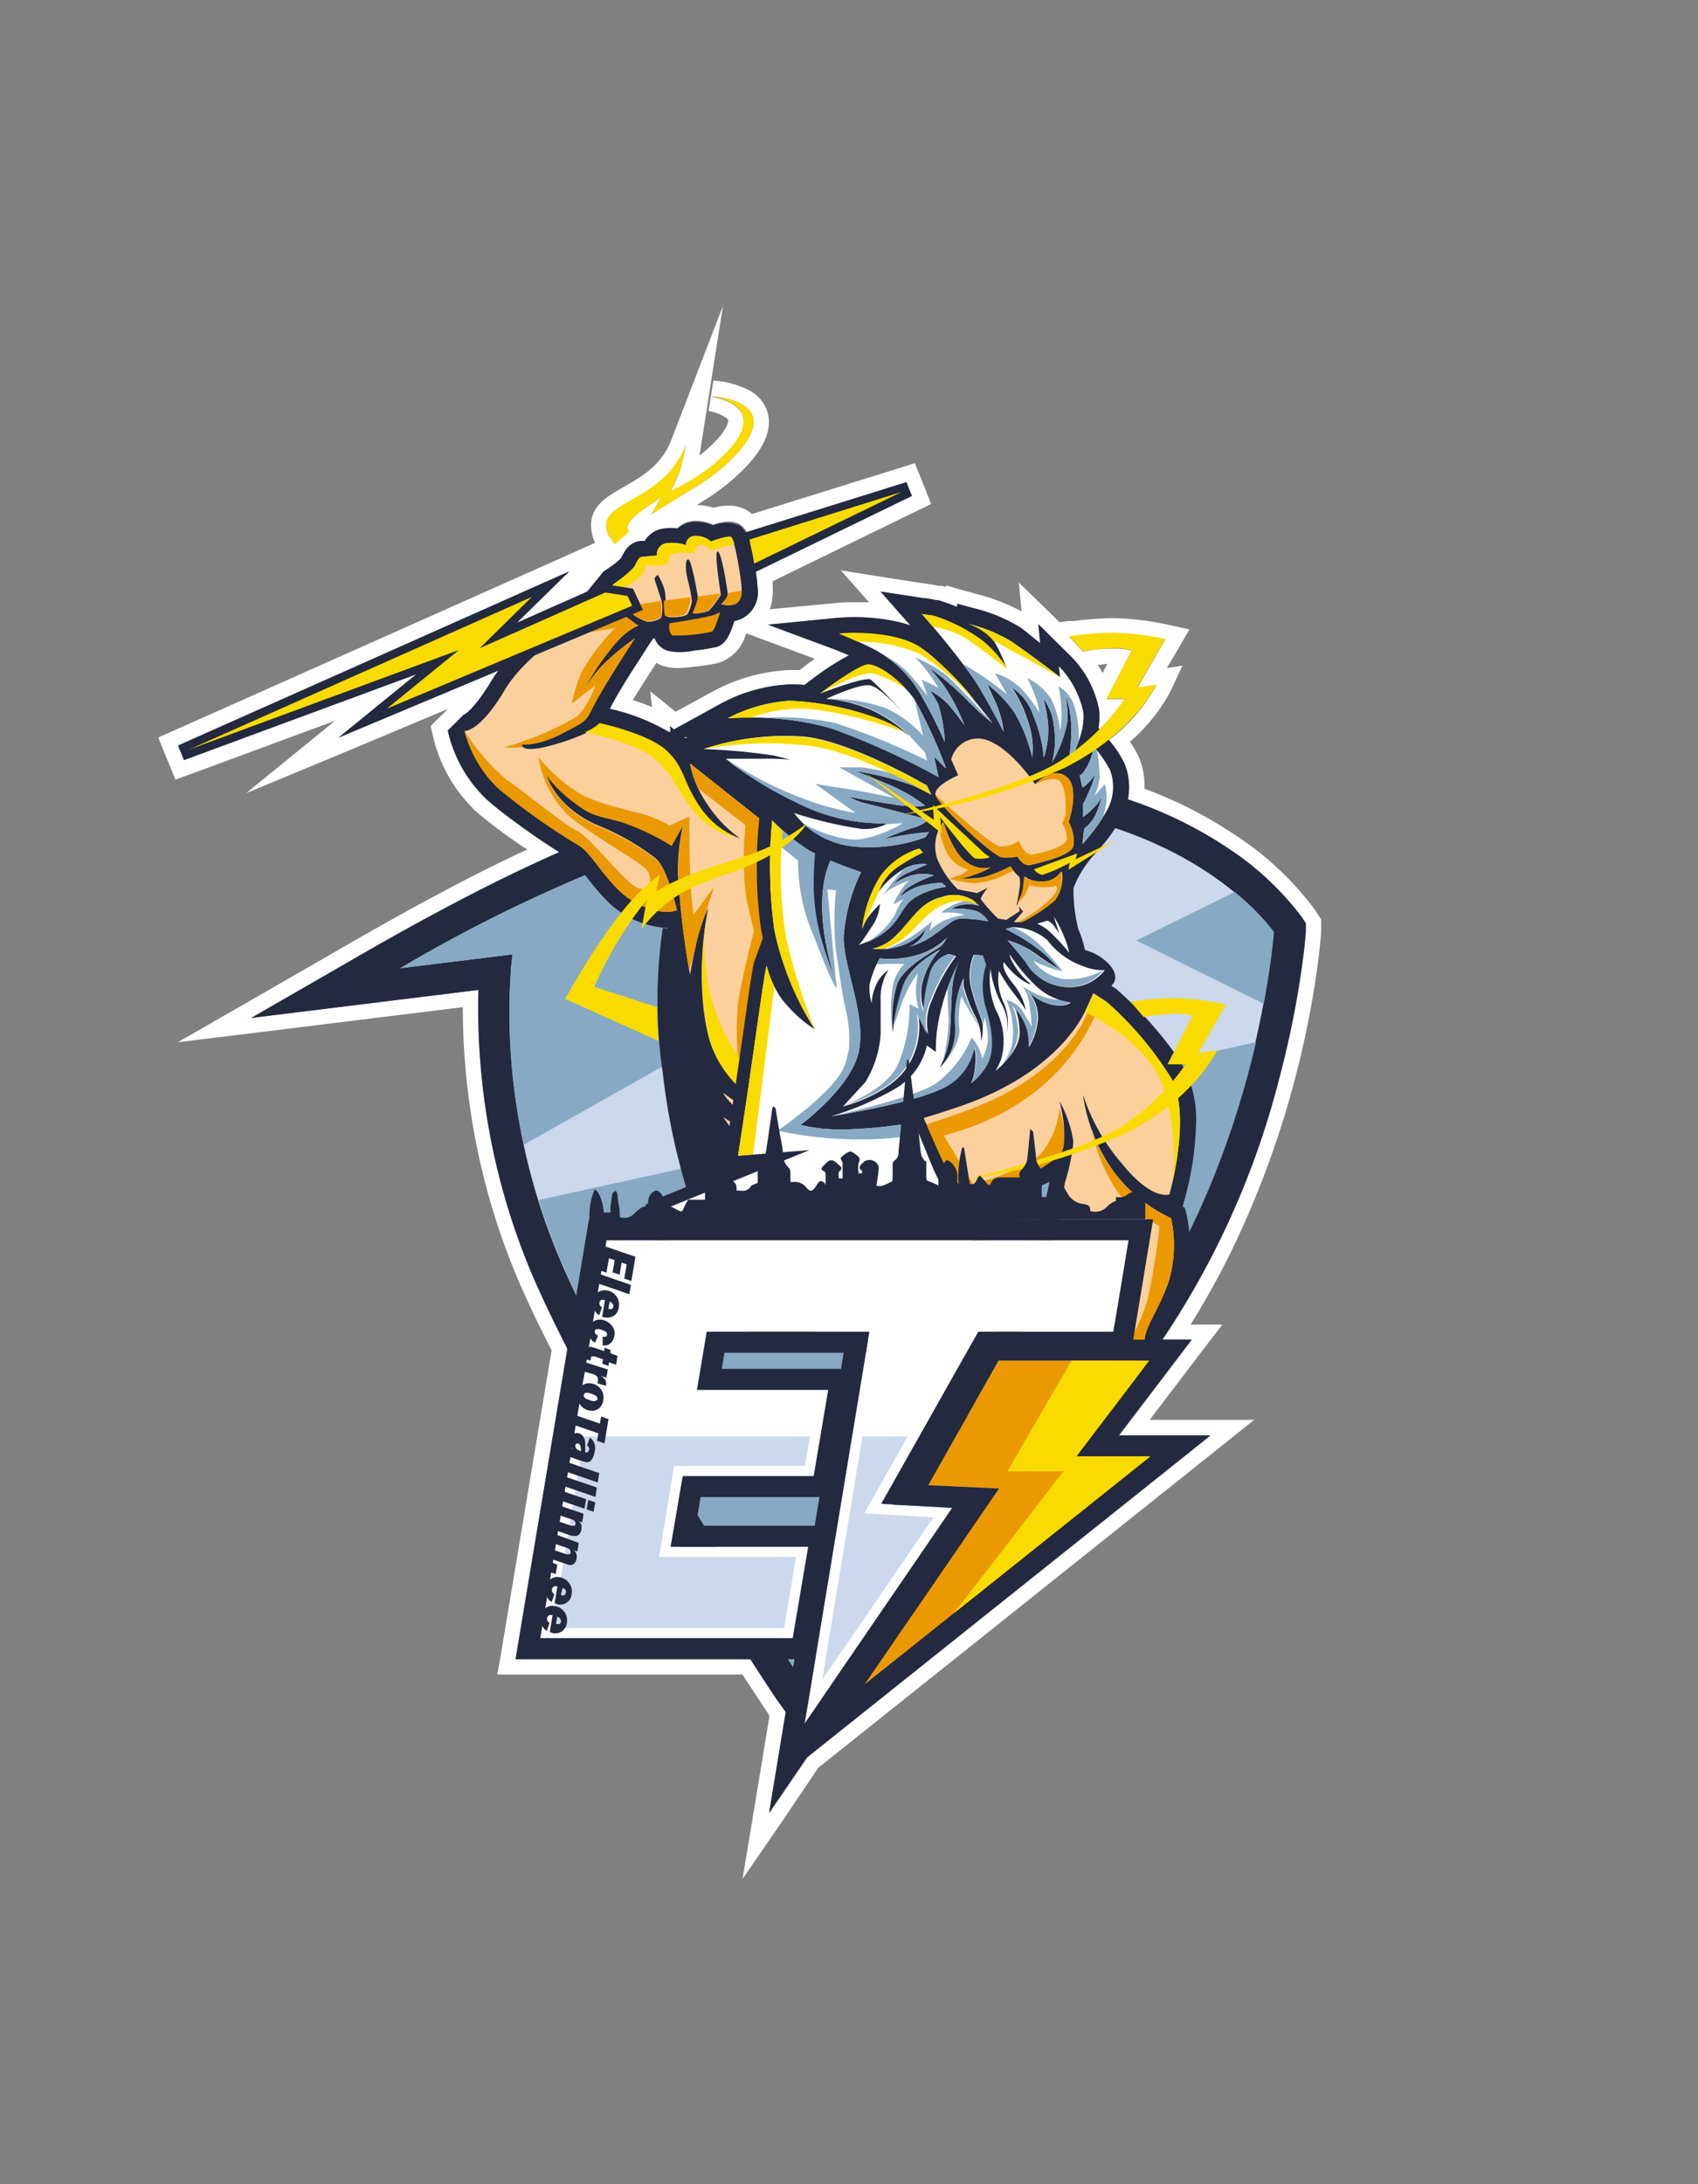 <svg id="Layer_1" data-name="Layer 1" xmlns="http://www.w3.org/2000/svg" viewBox="0 0 140 180"><rect x="0" y="0" width="140" height="180" fill="#808080" stroke="none"/><defs><style>.cls-1{fill:#fff;}.cls-2{fill:#23293f;}.cls-3{fill:#ccd8eb;}.cls-4{fill:#87a9c3;}.cls-5{fill:#f9db00;}.cls-6{fill:#fbd09d;}.cls-7{fill:#eb9900;}</style></defs><path class="cls-1" d="M74.73,39.72l.46,1.15L62.32,47.12a10.83,10.83,0,0,1,.15,1.33A2.41,2.41,0,0,1,61.12,51a2.79,2.79,0,0,1-.58.18c-.26.87-.66,2-1.57,2.16a16.81,16.81,0,0,1-1.73.27,10.42,10.42,0,0,1-1.35.12,2.29,2.29,0,0,1-.91-.14,1.68,1.68,0,0,1-1-1l-.12,0-.46.68c-1,1.59-2.13,3.24-3,4.89,0,.08-.09.16-.13.24a17,17,0,0,1,4.9,1.92l.12-.07-.05-.42.33.27L59.41,58a13.25,13.25,0,0,1,5.68-1.6h.11c.35,0,.73,0,1.13.05l.5-.38A23,23,0,0,1,70,54l-1.29-.52-5.39-2L69,50.92c.45,0,.93-.06,1.42-.06a16.38,16.38,0,0,1,3.64.39c.33.08.66.18,1,.29L75,51.47,72.6,48.75l3.6.55c.31,0,.63.1,1,.16h.07l.08,0a15.09,15.09,0,0,1,1.53.55l.07-.25,1.25.34a13.52,13.52,0,0,1,4,1.65L85.76,53l-.15-1.57L88.2,54a8.47,8.47,0,0,1,2.42,4.51A5.78,5.78,0,0,1,90.57,60l.1.11a17.83,17.83,0,0,0,2.06-2.49l-1.5,0,2.08-4a5.05,5.05,0,0,0-1.5-.17h-.43c-.61,0-1.42.14-2.11.25l-1.09-1.22a31.79,31.79,0,0,1,3.24-.29h.4a23.2,23.2,0,0,1,4.24.53l-2.29,4,1.57-.24A14.18,14.18,0,0,1,91.42,61a8.65,8.65,0,0,1,1.32,2A5,5,0,0,1,93,65.87a34.22,34.22,0,0,1,8.14,3.95,24.26,24.26,0,0,1,6.22,5.78l.32.49,0,.59c-.07,1.15-.23,2.34-.4,3.49a78,78,0,0,1-1.76,8.57,69.82,69.82,0,0,1-9.65,21.66h2.42l-2.1,2.77-3.9,5.12h7.55l-3.85,3.08-16.2,12.92-7.38,5.89-5.83,4.65-3.15,4.6,1.26-7.66.12-.7L64,140c-.72-1.08-1.43-2.16-2.13-3.25H42.51l.33-2,3.95-23.64q-1.4-2.72-2.63-5.48A55.91,55.91,0,0,1,39.6,87.46a53.24,53.24,0,0,1-.15-5.79v-.09L20.71,83.89l7.49-4.31a185.46,185.46,0,0,1,17.9-9.35c-1.15-.72-2.3-1.51-3.38-2.29-.89-.65-1.79-1.32-2.62-2.06A11.18,11.18,0,0,1,37,60.55l-.08-.35,1.3-1.29c.73-.32,1.93-2.17,2.26-2.74a8.06,8.06,0,0,1,.62-.9L27.91,60.79l6.41-5.22L15.17,62.64l-.49-1.2L46.93,47.09l-4.31,4.23,5.78-2.56,1.33-1.63.15-.11a8.9,8.9,0,0,0,1.29-1c.32-.56.47-1,1.13-1.31a1.48,1.48,0,0,1,.51-.13l.34,0a2.16,2.16,0,0,1,1.42-1,4.17,4.17,0,0,1,.8-.08l.49,0a2.13,2.13,0,0,1,1.5-.58,3.45,3.45,0,0,1,1.43.31,4.28,4.28,0,0,1,1.31-.25,1.7,1.7,0,0,1,.87.21,1.6,1.6,0,0,1,.6.69l13.16-4.12M56.47,60.86l.29-.11-.38,0,.09.07M88.75,120h0M78.66,132.94l-7.39,5.89h0l7.39-5.89m-10.11,5.88h0l-2.21,3.23h0l2.21-3.23h0M75.47,38.16l-1.12.35L62,42.36a3,3,0,0,0-.4-.3,3,3,0,0,0-1.53-.39,5,5,0,0,0-1.25.18,4.74,4.74,0,0,0-1.49-.24,3.47,3.47,0,0,0-1.91.55h-.08a5.17,5.17,0,0,0-1.07.11,3.57,3.57,0,0,0-1.67.89l-6.21,2.77L14.17,60.28l-1.12.5.46,1.14L14,63.11l.46,1.14,1.16-.42,12-4.43-.5.41-6.83,5.56L28.4,62l8.54-3.58-.93.91-.5.51.16.69.08.35h0a12.33,12.33,0,0,0,3.51,6A34.51,34.51,0,0,0,42,69h0c.52.38,1,.73,1.49,1-5.68,2.63-11.15,5.72-15.9,8.46l-7.49,4.31-5.44,3.12,6.22-.76L38.16,83c0,1.46.05,3,.18,4.54A57.72,57.72,0,0,0,39.88,97,56.6,56.6,0,0,0,43,106.12c.74,1.65,1.55,3.34,2.48,5.17l-3.88,23.23-.33,2L41,138H61.22c.61.94,1.19,1.82,1.76,2.68l.44.67,0,.2-1.26,7.66-.94,5.64,3.24-4.71,3-4.45,5.68-4.53,7.39-5.89,16.19-12.92,3.85-3.07,2.84-2.27H94.79l2.35-3.08,2.1-2.77,1.55-2H98.16a66.05,66.05,0,0,0,4.56-8.64,77.59,77.59,0,0,0,4-11.42,79.56,79.56,0,0,0,1.8-8.72c.14-1,.32-2.3.41-3.59h0l0-.59,0-.42-.23-.36-.32-.49h0a25.38,25.38,0,0,0-6.58-6.14A35.44,35.44,0,0,0,94.36,65a6.11,6.11,0,0,0-.45-2.57,8.21,8.21,0,0,0-.75-1.3A14.59,14.59,0,0,0,96.49,57l1-2.14-1.29.2,1-1.69.87-1.5-1.69-.37a23.66,23.66,0,0,0-4.52-.56h-.45c-1.62.08-2.23.16-2.88.24l-.45,0-.74.09-.8-.8L84,48l.23,2.38a16.72,16.72,0,0,0-3.75-1.44l-1.24-.34L78,48.24l0,.14-.32-.1h0l-.08,0-.07,0-.06,0h-.07c-.37-.07-.69-.13-1-.17l-3.6-.55L69.32,47l2.33,2.63,0,0c-.4,0-.82,0-1.23,0a15.31,15.31,0,0,0-1.54.07l-5.41.51a4.53,4.53,0,0,0,.24-1.77h0c0-.17,0-.35,0-.54l12-5.85,1.06-.51-.43-1.1-.46-1.15-.44-1.09ZM61.54,52.21l.05,0,1.28.48,4.31,1.6c-.45.32-.84.62-1.13.84h0l-.11.09-.74,0h-.13a14.59,14.59,0,0,0-6.27,1.75l-3.1,1.69-2.09-1.7.15,1.31c-.55-.23-1.09-.42-1.59-.58.63-1,1.29-2.06,1.95-3.06l.37.19a3.8,3.8,0,0,0,1.4.23,11.62,11.62,0,0,0,1.46-.12h0a16.76,16.76,0,0,0,1.85-.29,3.42,3.42,0,0,0,2.29-2.37Zm28.94,2.58c.31,0,.59-.07.82-.08l-.4.78,0-.05c-.12-.22-.25-.44-.39-.65Z"/><path class="cls-1" d="M58.69,32.65c6.58.7,2.32,5.22-1.27,7.44l-3.74,2.3.89-1.49C54,41.45,51,43,51.9,43.8l-1.15,1-.07.1c-2.84-3.79,3.79-2.82,5.85-8.17a15.55,15.55,0,0,1-.47,2.07,16.07,16.07,0,0,1-.75,1.68c3.29-1.39,9.58-6.45,3.38-7.79m.93-7.51-4.28,11.1c-.79,2.07-2.44,3-3.89,3.84-1.24.7-2.41,1.37-2.68,2.68a3.53,3.53,0,0,0,.9,2.86l.33.45-.08.12.12-.07.66.88,1-1.37,1-.86,1.19-1h0l.46-.28,3.74-2.31a17.53,17.53,0,0,0,3.65-3c1.33-1.48,1.86-2.85,1.59-4.06a3,3,0,0,0-1.57-2,7.6,7.6,0,0,0-2.94-.8l-.4,2.51a3.73,3.73,0,0,1,1.44.55c.17.13.18.21.18.24,0,.26-.28,1.07-1.63,2.26a9.51,9.51,0,0,1-.75.62c.07-.35.12-.62.12-.68l1.84-11.75Z"/><g id="_2520766580608" data-name=" 2520766580608"><path class="cls-2" d="M39.45,81.58,20.71,83.89l7.49-4.31c7.67-4.41,15.49-8.74,23.85-11.72a73.23,73.23,0,0,1,28.68-4.19c7.16.33,14.37,2.14,20.39,6.15a24.26,24.26,0,0,1,6.22,5.78l.32.49,0,.59c-.07,1.15-.23,2.34-.4,3.49a78,78,0,0,1-1.76,8.57,68.48,68.48,0,0,1-11.25,23.89A153,153,0,0,1,76,132.37q-3.27,3-6.69,5.86c-.89.74-1.79,1.48-2.71,2.18l-1.49,1.15L64,140c-1.44-2.17-2.86-4.38-4.24-6.58-3-4.79-6-9.64-8.78-14.56-2.44-4.29-4.86-8.73-6.86-13.24A55.91,55.91,0,0,1,39.6,87.46a53.24,53.24,0,0,1-.15-5.79Z"/><path class="cls-3" d="M105,76.8c-1.11-1.49-8-9.81-24.43-10.56a70.09,70.09,0,0,0-27,3.79A126.1,126.1,0,0,0,33,79.79l9.26-1.14-.12,1a52.26,52.26,0,0,0,4.35,24.89c5.2,11.7,16.69,29.46,19.19,33.27,3.12-2.48,16.2-13.23,26.47-26.75C103,96.8,104.83,79.21,105,76.8Z"/><path class="cls-4" d="M104.19,82.72c.57-3,.79-5.19.85-5.92a19.4,19.4,0,0,0-3.24-3.29l-8.11,4Z"/><path class="cls-4" d="M54,96.79l-9.58,2.1a51.4,51.4,0,0,0,2.12,5.67c5.2,11.7,16.69,29.46,19.19,33.27,3.12-2.48,16.2-13.23,26.47-26.75,6.48-8.53,9.74-18.23,11.36-25.19Z"/><path class="cls-4" d="M42.15,79.67A49.21,49.21,0,0,0,43.2,94.33l31.9-18L61.34,68.81l2.08-1.42A69.68,69.68,0,0,0,53.61,70,126.1,126.1,0,0,0,33,79.79l9.26-1.14Z"/><polygon class="cls-2" points="60.32 44.23 74.73 39.73 75.19 40.87 60.9 47.81 60.32 44.23"/><polygon class="cls-5" points="61.07 44.69 74.34 40.54 61.41 46.82 61.07 44.69"/><path class="cls-2" d="M88.92,76.61a8.34,8.34,0,0,1,.53,1.67l.24.08c1.19.36,3,1.81,1.94,2.89l.4.25.08.07a31.74,31.74,0,0,1,4.26,4.57,16.38,16.38,0,0,1,1.38,2.12,9.47,9.47,0,0,1,.85,4.67,24.94,24.94,0,0,1-.92,5.87l-.17.64h0l.19.11.13.54a11.74,11.74,0,0,1-.21,5.83A22.44,22.44,0,0,1,96.25,109a6.72,6.72,0,0,0-.6,1.42,2.28,2.28,0,0,1-.51,1.68l.52-.1-2.07,1.42c-.38,1.37-1.5,1.82-2.76,2.45-2,1-7.34,3-9.56,2.4-.62-.15-1.25-.3-1.88-.4a3.07,3.07,0,0,0-.53-.07H77.59l-.1-6.12,1.18-.13a5.16,5.16,0,0,0,1-.28,9.32,9.32,0,0,0,2.63-1.6,10,10,0,0,0,2.56-3.14l.21-.6h0c0-.11,0-.21,0-.32a15.1,15.1,0,0,1,.47-3.47c.32-1.59.65-3.17,1-4.75-.91.44-1.85.84-2.77,1.18h0s-3.87,4.28-4.27,6.23,1,5.29,1,5.29a39.82,39.82,0,0,1-9.54.29c-5.47-.46-13.06-3-13.06-3a33.83,33.83,0,0,1-1-4.6,26,26,0,0,0-.35-5,54.43,54.43,0,0,1-1.9-9.32,41.11,41.11,0,0,1,0-12l.38.08v-.06a7.94,7.94,0,0,1-3-.8,7.37,7.37,0,0,1-2.07-1.53,22.58,22.58,0,0,1-1.83-2.19,5.85,5.85,0,0,0-1-1.13c-1.47-.86-3-1.87-4.34-2.87-.89-.65-1.79-1.32-2.62-2.06A11.18,11.18,0,0,1,37,60.55l-.08-.35,1.3-1.29c.73-.32,1.93-2.17,2.26-2.74,1.39-2.35,4.52-4.81,7.19-6.49l2.07-2.55.15-.11a8.9,8.9,0,0,0,1.29-1c.32-.56.47-1,1.13-1.31a1.48,1.48,0,0,1,.51-.13l.34,0a2.16,2.16,0,0,1,1.42-1,4.25,4.25,0,0,1,1.29,0,2.13,2.13,0,0,1,1.5-.58,3.45,3.45,0,0,1,1.43.31,2.76,2.76,0,0,1,2.18,0,2.29,2.29,0,0,1,.88,1.53c.12.5.22,1,.31,1.52a17.14,17.14,0,0,1,.31,2.25A2.41,2.41,0,0,1,61.12,51a2.79,2.79,0,0,1-.58.18c-.26.87-.66,2-1.57,2.16a16.81,16.81,0,0,1-1.73.27,5.06,5.06,0,0,1-2.26,0,1.68,1.68,0,0,1-1-1l-.12,0-.46.68c-1,1.59-2.13,3.24-3,4.89,0,.08-.09.16-.13.24a17,17,0,0,1,4.9,1.92l.12-.07-.05-.42.33.27L59.41,58a13.25,13.25,0,0,1,5.68-1.6c.37,0,.8,0,1.24.05l.5-.38A23,23,0,0,1,70,54l-1.29-.52-5.39-2L69,50.92a17.16,17.16,0,0,1,5.06.33c.33.08.66.18,1,.29L75,51.47,72.6,48.75l3.6.55c.31,0,.63.1,1,.16h.07l.08,0a15.09,15.09,0,0,1,1.53.55l.07-.25,1.25.34a13.52,13.52,0,0,1,4,1.65L85.76,53l-.15-1.57L88.2,54a8.47,8.47,0,0,1,2.42,4.51A5.78,5.78,0,0,1,90.57,60l.59.67a9.85,9.85,0,0,1,1.58,2.29,5.41,5.41,0,0,1-.19,4.25,12.9,12.9,0,0,1-1.83,2.66l-.34.39a9,9,0,0,0-1.87,2.91A13,13,0,0,0,88.92,76.61ZM56.76,60.75l-.38,0,.09.07Z"/><path class="cls-6" d="M78.43,62.59a2.26,2.26,0,0,1,2.7-1.67c2.1.52,4.22,3.71,4.22,3.71s1.38-1.52,2.56-.63.2,3.74.2,3.74a3.38,3.38,0,0,1,.41,1.93c-.18.89-2.79,1.4-3.48,1.6s-1.15-.68-1.15-.68a4.88,4.88,0,0,1-1.21.08c-.75,0-5.4-4.42-5.55-5.17S79,63.89,79,63.89Z"/><path class="cls-7" d="M85.35,64.63s1.38-1.52,2.56-.63.2,3.74.2,3.74a3.38,3.38,0,0,1,.41,1.93c-.18.89-2.79,1.4-3.48,1.6s-1.15-.68-1.15-.68a4.88,4.88,0,0,1-1.21.08c-.75,0-5.4-4.42-5.55-5.17,0,0,4.57,4.23,5.37,4.26A2.73,2.73,0,0,0,84,69.3s.46,1.18,1.06,1.12,2.82-.6,2.9-1.24a2.31,2.31,0,0,0-.4-1.35,1.66,1.66,0,0,0,.26-.6c.15-.49.06-2.62-.55-2.94S85.35,64.63,85.35,64.63Z"/><path class="cls-6" d="M77.78,67.74s.79,2.7,2,3.36a2.36,2.36,0,0,0,1.91.38,7.71,7.71,0,0,1-1.52.66,3.48,3.48,0,0,1-1.12.23,8.14,8.14,0,0,0,2-.07,11.09,11.09,0,0,0,2.26-.91,3.35,3.35,0,0,0,.68.82c.34.26-.2,2.46-.2,2.46a4.4,4.4,0,0,0,.63-1.57c.07-.73.1-.88.1-.88s.37.46,1.49.42a1.81,1.81,0,0,0,1.54-.83A3.19,3.19,0,0,1,87,74.18,13.66,13.66,0,0,1,84.25,76h-.66l.76-.88L84,74.7l.08.38-1.11.73-.68-.11a13.81,13.81,0,0,1-1.43-1.6c0-.2.56-.93.56-.93l-.85.43-1.6-.31a7.81,7.81,0,0,1-1.69-2.49A3.31,3.31,0,0,1,77.78,67.74Z"/><path class="cls-7" d="M77.78,67.74s.79,2.7,2,3.36a2.36,2.36,0,0,0,1.91.38,7.71,7.71,0,0,1-1.52.66,3.48,3.48,0,0,1-1.12.23,8.14,8.14,0,0,0,2-.07,11.09,11.09,0,0,0,2.26-.91s.11.18.26.38l-.44.17a6.26,6.26,0,0,1-2.82.84,9.81,9.81,0,0,1-2-.35h0a7.74,7.74,0,0,1,.72-.29,1.73,1.73,0,0,0,.79-.48A2.72,2.72,0,0,1,78,70.13a7.2,7.2,0,0,1-.55-1.9A3.6,3.6,0,0,1,77.78,67.74Zm6.07,6.7a3.51,3.51,0,0,0,.5-1.34c.07-.73.1-.88.1-.88s.37.46,1.49.42a1.81,1.81,0,0,0,1.54-.83A3.19,3.19,0,0,1,87,74.18,13.66,13.66,0,0,1,84.25,76h-.33a12.06,12.06,0,0,0,2.52-1.76c1.06-1,.62-1.24.62-1.24s0,.06-.75.11a4.64,4.64,0,0,1-1.44-.15s0,0-.26.6A2.52,2.52,0,0,1,83.85,74.44Z"/><path class="cls-1" d="M80.24,74.2a3,3,0,0,0-2.6-.27c-1.81.42-2.52,2-3.71,3.1a3.75,3.75,0,0,1-2,1.15A6.57,6.57,0,0,0,74.1,78a4.51,4.51,0,0,0,2.26-1.48,3.33,3.33,0,0,1-.4.76A2.43,2.43,0,0,1,75,78a6,6,0,0,0,2.06-1c1.3-.91,1.48-1.23,2.13-1.3a11.81,11.81,0,0,1,2.29.23,2.06,2.06,0,0,0-1-.86,6.83,6.83,0,0,0-2-.19,2.23,2.23,0,0,1,1.17-.34,2.51,2.51,0,0,1,1.07.11Zm-2.18,3.08a5.77,5.77,0,0,1-2.19,1.35,7.93,7.93,0,0,1-3.33.35,8.18,8.18,0,0,0-.84,2.12,4.35,4.35,0,0,0,.17,1.59,4.17,4.17,0,0,1,.53-1.85,3.18,3.18,0,0,1,.86-.92,4.37,4.37,0,0,0-.65,2.54c0,.7,0,1.24,0,1.63s0,.58,0,.9h0v.2a8.61,8.61,0,0,1-1.27,4l-1.84,2s3.65-.92,5.2-3.11a6,6,0,0,0,1-4.54l.84,1.7a4.42,4.42,0,0,1,.34-2.91,14.17,14.17,0,0,1,1.95-3.53l-.57-.18a2.36,2.36,0,0,0-1.41,1.33,14.63,14.63,0,0,0-.63,3.42A4.24,4.24,0,0,1,76,81.25a6.18,6.18,0,0,1,1.53-3s-2.39,1.21-3,2.83a19.16,19.16,0,0,0-.92,4A10.35,10.35,0,0,1,74,81c.69-1.5,3.16-2.68,3.54-3A2,2,0,0,0,78.06,77.28Zm1,2a18.36,18.36,0,0,0-1.55,4.25,13,13,0,0,0-.35,3.16l-.74-.54a5.46,5.46,0,0,1-2.7,3.62A24.31,24.31,0,0,1,68.5,92s6.39-1,9-2.21a4.63,4.63,0,0,0,2.82-3.48,3.62,3.62,0,0,1,.08,1.47,3.9,3.9,0,0,1-.34,1.49,4.83,4.83,0,0,0,1.44-1.78c.37-1,.37-2.27-.23-4.34a6,6,0,0,1,0-3.62L81,78.74l-.72-.06a4.4,4.4,0,0,0-.14,3c.46,1.79.89,2.27.89,3a3.58,3.58,0,0,1-.15,1.15,3.87,3.87,0,0,0-.43-2,12,12,0,0,1-1-2.56l0-.66a8,8,0,0,0-.66,3.85A4.54,4.54,0,0,1,77.47,88a7.34,7.34,0,0,0,.86-3c.12-1.76.09-3.37.28-4.3A6.8,6.8,0,0,1,79.05,79.26Zm2.61.53a6.32,6.32,0,0,0,.43,3.39,5.53,5.53,0,0,1,.43,4.14,8,8,0,0,1-.46.92s2.1-1.61,2-3.31-.57-2.12-.57-2.12A4.33,4.33,0,0,1,84.76,85c.2,1.18.06,1.33.06,1.33a5.36,5.36,0,0,0,.77-2.39,3.3,3.3,0,0,0-.89-2.33,4.16,4.16,0,0,0,2,1.18c1.18.26,1.58-.17,1.58-.17a5.36,5.36,0,0,1-2.73-1.24,15.29,15.29,0,0,1-2.3-2.73s-.08.16.44,1A5.76,5.76,0,0,0,85,81.1s-.15.07-.88-.43a6.4,6.4,0,0,1-1.35-1.38s-.29.45.68,1.68a5.2,5.2,0,0,1,1.13,2.27,18.62,18.62,0,0,0-1.1-1.51A13.9,13.9,0,0,1,82.36,80a4.35,4.35,0,0,0,.36,2.56,4.24,4.24,0,0,1,.3,2.62,3.67,3.67,0,0,0-.43-2.42A8.47,8.47,0,0,1,81.66,79.79Zm1.83-3.4a4.45,4.45,0,0,1,2.86,1.07,6.23,6.23,0,0,0,3,2.16,4.06,4.06,0,0,0,1.73.31,3.65,3.65,0,0,1-3.12,1.4,4,4,0,0,1-3.3-2c-.77-1-1.54-1.85-1.54-1.85a7.74,7.74,0,0,1,2.28,1.12,23.32,23.32,0,0,0,2,1.3A11,11,0,0,0,85.31,78a15.11,15.11,0,0,0-2.41-1.44Zm3.38-.89a10.15,10.15,0,0,1,.83,1.61,5.88,5.88,0,0,1,.44,1.39,14.79,14.79,0,0,0-1.79-1.9,4.39,4.39,0,0,0-.84-.5l.85-.25a1.46,1.46,0,0,1,.61.55l.34.49ZM75.81,69.93a6.25,6.25,0,0,0-3.19,2.25,10.47,10.47,0,0,0-1.52,4.38,3.56,3.56,0,0,1,.69-1.24,9.12,9.12,0,0,1,.77-.83,3.86,3.86,0,0,1-.77,2c-.84,1.35-1,1.38-1,1.38a6.67,6.67,0,0,0,2.59-1.45c1-1,1-1.74,2-2.43A7,7,0,0,1,78,73.08l-.37-.32a8.71,8.71,0,0,0-1.79.26,4.49,4.49,0,0,0-1.61.88s.16-.58,1.29-1.12A10.85,10.85,0,0,1,77,72.14a3.38,3.38,0,0,0-1.83,0,5.7,5.7,0,0,0-1.49.71,2.91,2.91,0,0,1,1.38-1c1.12-.52,1.41-.62,1.41-.62a3.09,3.09,0,0,0-2.21.55,6.83,6.83,0,0,0-1.85,1.75,4.15,4.15,0,0,1,1.68-2.14,18.75,18.75,0,0,1,2-1.14Zm.58-5.22s-6.1-3.56-10-4A21.5,21.5,0,0,0,58,61.73a50.74,50.74,0,0,1,5.84.54l1.33.34a19.32,19.32,0,0,0-2.33-.08h-3a29.71,29.71,0,0,0,5.75,3.56,15.71,15.71,0,0,0,7.59,1.76,3.91,3.91,0,0,1-2.16.46A34.14,34.14,0,0,1,65.46,67a7.1,7.1,0,0,0,5,2.76A13.47,13.47,0,0,0,76.3,69l.29-.43a24.63,24.63,0,0,0-2.53.34c-1.21.24-1.25.26-1.25.26s1-.46,2.27-.89a3.83,3.83,0,0,0,1.49-.72s-3.76-1-5.06-1.32A5,5,0,0,1,70,65.66s1.53.32,3.56.61a9.85,9.85,0,0,0,2.74.14,13.1,13.1,0,0,0-2.62-1.58c-1.44-.63-3.16-1.29-3.16-1.29a25,25,0,0,1,4.83,1.23l1.44.69Zm-8.76-7.56s2.91-2.24,3.88-2.36,2.94,1.5,3.89,2.85A40.78,40.78,0,0,1,78,63.31l-1-1,.38,1.69a62,62,0,0,0-8.8-4A26.62,26.62,0,0,0,60,59.19a12.94,12.94,0,0,1,5.06-1.44,23.86,23.86,0,0,1,7.68,1.62,11.13,11.13,0,0,1,2.27,1.29,11.61,11.61,0,0,0-3-2.07,11.75,11.75,0,0,0-3.88-1s2.56-1.2,3.53-1.12,3.16,2.68,3.16,2.68A37.29,37.29,0,0,0,71.79,56C71.31,55.73,67.63,57.15,67.63,57.15ZM81.84,59.6s-3.63-4.78-6-6.27-6.64-1.1-6.64-1.1a28.64,28.64,0,0,1,2.67,1.18A9.56,9.56,0,0,1,75.77,57a35.69,35.69,0,0,1,2.13,4.17A12.87,12.87,0,0,0,77.35,58c-.37-.65-.67-1.09-.67-1.09a5.9,5.9,0,0,1,1.69,1.35c.71.86,1.14,1.51,1.14,1.51a15.88,15.88,0,0,0-1.72-3.32C76.9,55.3,76.58,55,76.58,55a25.46,25.46,0,0,1,3.14,2.68A21.55,21.55,0,0,0,81.84,59.6Zm6.23,3.33s1.47-2.36,1.24-4.28a7.7,7.7,0,0,0-2-3.74l.09.89s-1.88-1.46-4-2.93a12.21,12.21,0,0,0-3.59-1.46A4.43,4.43,0,0,1,82,52.9a12.85,12.85,0,0,1,1,2.21,9.86,9.86,0,0,0-2-2.3,13.64,13.64,0,0,0-4.06-2.06L76,50.6a60.62,60.62,0,0,1,4.57,5.75c1.15,1.9,2.18,3.93,2.18,3.93a8.37,8.37,0,0,0-.68-2.44c-.58-1.23-.67-1.47-.67-1.47a9.72,9.72,0,0,1,2.28,2.39,13.2,13.2,0,0,1,1.43,3.65,6.73,6.73,0,0,0-.4-3.1,9.62,9.62,0,0,0-1.32-2.7A4.4,4.4,0,0,1,85.2,59a11.24,11.24,0,0,1,.86,3.42,7.1,7.1,0,0,0,.35-2.82,13,13,0,0,0-.38-2,4.27,4.27,0,0,1,.86,2.21,7.42,7.42,0,0,1-.14,3A10.2,10.2,0,0,0,88,59.48a9.2,9.2,0,0,0-.15-2.24,8.73,8.73,0,0,1,.47,3A14,14,0,0,1,88.07,62.93Zm1.18,6.59a14.5,14.5,0,0,0,2.1-2.88,4,4,0,0,0,.17-3.19,9.88,9.88,0,0,0-1.35-1.93,4.42,4.42,0,0,1-.51,1.59c-.47.86-.64.77-.64.77l.22,1s.17,0,.6-.49a2.24,2.24,0,0,0,.48-.68,9.07,9.07,0,0,1-.53,1.51c-.42,1-.49,1-.49,1l0,1.1a5.83,5.83,0,0,0,1-.89,2,2,0,0,0,.57-1A6.54,6.54,0,0,1,90.39,67a3.14,3.14,0,0,1-1,1.29Z"/><path class="cls-4" d="M71.46,77.67a6.85,6.85,0,0,0,2.29-2.21c.48-1.2.8-1.38.8-1.38l-.92.46a9.06,9.06,0,0,1,.75-1.31,2.73,2.73,0,0,1,.6-.67,8.62,8.62,0,0,0-1.75.83l-.39.35a19.68,19.68,0,0,1,1.62-2.06,3,3,0,0,1,2-.44s-.29.1-1.41.62a2.91,2.91,0,0,0-1.38,1,5.7,5.7,0,0,1,1.49-.71,3.38,3.38,0,0,1,1.83,0,10.85,10.85,0,0,0-1.48.64c-1.13.54-1.29,1.12-1.29,1.12A4.49,4.49,0,0,1,75.87,73a8.71,8.71,0,0,1,1.79-.26l.37.32a7,7,0,0,0-2.62.94c-1,.69-1,1.4-2,2.43A6.09,6.09,0,0,1,71.46,77.67Z"/><path class="cls-4" d="M69.43,91.14S72.87,90,74,87.81a12.56,12.56,0,0,0,1-5.06l.74.38a5.06,5.06,0,0,1-.2-1.93c.12-1,.13-1,.13-1a10.06,10.06,0,0,0-1.35,2.58c-.36,1-.58,1.62-.69,1.89a18,18,0,0,1,.86-3.54c.63-1.62,3-2.83,3-2.83a6.18,6.18,0,0,0-1.53,3,4.24,4.24,0,0,0,.15,2.07,14.63,14.63,0,0,1,.63-3.42,2.36,2.36,0,0,1,1.41-1.33l.57.18a14.17,14.17,0,0,0-1.95,3.53,4.42,4.42,0,0,0-.34,2.91l-.84-1.7a6,6,0,0,1-1,4.54C73.08,90.22,69.43,91.14,69.43,91.14Zm4.12-6.29A12.7,12.7,0,0,1,73.67,81a3.69,3.69,0,0,1,.88-1.55,17,17,0,0,0-1.87,0,1.59,1.59,0,0,1-.38,0c.13-.27.24-.45.24-.45a7.93,7.93,0,0,0,3.33-.35,5.77,5.77,0,0,0,2.19-1.35,2,2,0,0,1-.49.65c-.38.35-2.85,1.53-3.54,3A9.61,9.61,0,0,0,73.55,84.85ZM68.5,92s6.68-1.46,8.61-2.67a9,9,0,0,0,3-3.82,3.51,3.51,0,0,1,.65,1,4.11,4.11,0,0,1,.23.72,4.2,4.2,0,0,0,.46-1.51,6.53,6.53,0,0,0-.26-1.88l-.12.69c-.07-.66-.46-1.21-.88-2.84a4.4,4.4,0,0,1,.14-3l.72.06.26.75a6,6,0,0,0,0,3.62c.6,2.07.6,3.36.23,4.34a4.83,4.83,0,0,1-1.44,1.78,3.9,3.9,0,0,0,.34-1.49,3.62,3.62,0,0,0-.08-1.47,4.63,4.63,0,0,1-2.82,3.48C74.89,91,68.5,92,68.5,92Zm12.21-7.41-.66-1.08c-.47-.79-.78-1.39-.78-1.39a8.06,8.06,0,0,0-.18,2.64c.14,1-.83,2.35-1.26,2.9a4.69,4.69,0,0,0,.91-3.13,8,8,0,0,1,.66-3.85l0,.66a12,12,0,0,0,1,2.56A6,6,0,0,1,80.71,84.55Zm-3.08,3.32Zm.07-.3a15.82,15.82,0,0,0,.52-3.67c-.07-.87-.09-1.94-.09-2.53a20.47,20.47,0,0,1,.92-2.11,6.8,6.8,0,0,0-.44,1.45c-.19.93-.16,2.54-.28,4.3A7.63,7.63,0,0,1,77.7,87.57Zm5,0a3.79,3.79,0,0,0,.78-1.77,6.71,6.71,0,0,0-.5-3.43,2.12,2.12,0,0,1,1.38,1c.53.85.69,1.18.69,1.18a11.53,11.53,0,0,0-.2-1.92,2.64,2.64,0,0,0-.56-1.4,7.87,7.87,0,0,0,1.74.88,4.1,4.1,0,0,0,1.27.24,4.82,4.82,0,0,0,.92.22s-.4.43-1.58.17a4.16,4.16,0,0,1-2-1.18,3.3,3.3,0,0,1,.89,2.33,5.36,5.36,0,0,1-.77,2.39s.14-.15-.06-1.33a4.33,4.33,0,0,0-1.32-2.15s.43.43.57,2.12A3.81,3.81,0,0,1,82.75,87.61Z"/><path class="cls-4" d="M80.24,74.2l-.08,0a1.38,1.38,0,0,0-.41,0,5.09,5.09,0,0,0-2.15,1l.54,0a4.73,4.73,0,0,1,1.4.19,5.88,5.88,0,0,0-1.27.31,4,4,0,0,0-1.62,1l.2-.82s0,.13-1.39,1.1a9.62,9.62,0,0,1-2.72,1.32A8.58,8.58,0,0,0,74.1,78a4.51,4.51,0,0,0,2.26-1.48,3.33,3.33,0,0,1-.4.76A2.43,2.43,0,0,1,75,78a6,6,0,0,0,2.06-1c1.3-.91,1.48-1.23,2.13-1.3a11.81,11.81,0,0,1,2.29.23,2.06,2.06,0,0,0-1-.86,6.83,6.83,0,0,0-2-.19,2.23,2.23,0,0,1,1.17-.34,2.51,2.51,0,0,1,1.07.11Zm3.25,2.19A7.53,7.53,0,0,1,86,78.14c.85.93,1.61,1.88,1.61,1.88a4.85,4.85,0,0,1-1.13-.29,8.86,8.86,0,0,1-1.3-.57,3.83,3.83,0,0,0,2.48,1.52A5.84,5.84,0,0,0,91,79.93a3.65,3.65,0,0,1-3.12,1.4,4,4,0,0,1-3.3-2c-.77-1-1.54-1.85-1.54-1.85a7.74,7.74,0,0,1,2.28,1.12,23.32,23.32,0,0,0,2,1.3A11,11,0,0,0,85.31,78a15.11,15.11,0,0,0-2.41-1.44Zm-.13,2.4-.13-.14a.06.06,0,0,1,0,0Zm1.19,1.54L84.3,80Z"/><path class="cls-4" d="M75.4,57.64l.71,3A9.07,9.07,0,0,0,73,58.35a13.45,13.45,0,0,0-4.77-.74,10.51,10.51,0,0,1,6.69,2.91h0l.15.14-.06,0L76.26,62l.19.68a59.05,59.05,0,0,0-7.54-3.08,21.59,21.59,0,0,0-6-.44h0a22.43,22.43,0,0,1,5.68.9,62,62,0,0,1,8.8,4L77,62.36l1,1A40.78,40.78,0,0,0,75.4,57.64Zm.54,6.82a24.8,24.8,0,0,0-4.84-1.22c-1.38,0-1.9,0-1.9,0l4.55,2.52s-2.42-.53-4.2-.79-2.36-.39-2.36-.39L70.54,67A23.43,23.43,0,0,1,66,65.73a29.58,29.58,0,0,1-6.13-3.2l.58.51a36.93,36.93,0,0,0,5.1,3.05,15.71,15.71,0,0,0,7.59,1.76l-.14.08h0l1.46-.1a10.61,10.61,0,0,1-3.21,1.28c-2,.44-4.93-1.19-5-1.2a7.17,7.17,0,0,0,4.22,1.87A13.47,13.47,0,0,0,76.3,69l.29-.43a24.63,24.63,0,0,0-2.53.34c-1.21.24-1.25.26-1.25.26s1-.46,2.27-.89a3.83,3.83,0,0,0,1.49-.72s-3.76-1-5.06-1.32A5,5,0,0,1,70,65.66s1.53.32,3.56.61a9.85,9.85,0,0,0,2.74.14,13.1,13.1,0,0,0-2.62-1.58c-1.44-.63-3.16-1.29-3.16-1.29a25,25,0,0,1,4.83,1.23l1.44.69-.36-.75Z"/><path class="cls-4" d="M90.87,67.49a6,6,0,0,0,.34-1.31,4.2,4.2,0,0,0-.11-1.56l-.86.95a4.37,4.37,0,0,0,.43-1.51,16,16,0,0,0-.21-2.19l-.29-.35a4.42,4.42,0,0,1-.51,1.59c-.47.86-.64.77-.64.77l.22,1s.17,0,.6-.49a2.24,2.24,0,0,0,.48-.68,9.07,9.07,0,0,1-.53,1.51c-.42,1-.49,1-.49,1l0,1.1a5.83,5.83,0,0,0,1-.89,2,2,0,0,0,.57-1A6.54,6.54,0,0,1,90.39,67a3.14,3.14,0,0,1-1,1.29l-.12,1.28A18.82,18.82,0,0,0,90.87,67.49Zm-1.93-6.41a8.93,8.93,0,0,0-.39-3,2.87,2.87,0,0,0-1.27-1.51,12.11,12.11,0,0,1,.24,2.3,6.89,6.89,0,0,1-.11,1.34,7.93,7.93,0,0,0-.71-2.55,4.85,4.85,0,0,0-2-1.78,14.92,14.92,0,0,1,.69,1.59,4.93,4.93,0,0,1,.29,1.27,9.92,9.92,0,0,0-1.56-2.07,5.15,5.15,0,0,0-2.08-1.18l1,1.73s-1-.8-1.75-1.31-1.92-1.22-1.92-1.22h0a20.48,20.48,0,0,1,1.19,1.7c1.15,1.9,2.18,3.93,2.18,3.93a8.37,8.37,0,0,0-.68-2.44c-.58-1.23-.67-1.47-.67-1.47a9.72,9.72,0,0,1,2.28,2.39,13.2,13.2,0,0,1,1.43,3.65,6.73,6.73,0,0,0-.4-3.1,9.62,9.62,0,0,0-1.32-2.7A4.4,4.4,0,0,1,85.2,59a11.24,11.24,0,0,1,.86,3.42,7.1,7.1,0,0,0,.35-2.82,13,13,0,0,0-.38-2,4.27,4.27,0,0,1,.86,2.21,7.42,7.42,0,0,1-.14,3A10.2,10.2,0,0,0,88,59.48a9.2,9.2,0,0,0-.15-2.24,8.73,8.73,0,0,1,.47,3,16.93,16.93,0,0,1-.14,2.28,3.17,3.17,0,0,1-.07.45A10.41,10.41,0,0,0,88.94,61.08Zm-7.1-1.48s-3.06-3.36-4-4.11a12,12,0,0,0-2.4-1.31,11.74,11.74,0,0,1,1.11,1.28c.45.64.82,1.21.82,1.21L76,56l.46,1.35s-.55-.76-1.44-1.75A6.35,6.35,0,0,0,73,54.09h0A9.25,9.25,0,0,1,75.77,57a35.69,35.69,0,0,1,2.13,4.17A12.87,12.87,0,0,0,77.35,58c-.37-.65-.67-1.09-.67-1.09a5.9,5.9,0,0,1,1.69,1.35c.71.86,1.14,1.51,1.14,1.51a15.88,15.88,0,0,0-1.72-3.32C76.9,55.3,76.58,55,76.58,55a25.46,25.46,0,0,1,3.14,2.68A21.55,21.55,0,0,0,81.84,59.6Z"/><path class="cls-5" d="M80.24,74.2a3,3,0,0,0-2.6-.27c-1.81.42-2.52,2-3.71,3.1a3.75,3.75,0,0,1-2,1.15,4.59,4.59,0,0,0,1,0A5.61,5.61,0,0,0,74,77.67c1.45-.87,2.36-2.64,4-3.2a3.22,3.22,0,0,1,2.73.18ZM73.5,71.88h0a1.57,1.57,0,0,0-.32.35,3.94,3.94,0,0,0-.74,1.31c-.63,1.37-1,2.21-1,2.21h0a3.44,3.44,0,0,0-.37.81,10.47,10.47,0,0,1,1.52-4.38,6.25,6.25,0,0,1,3.19-2.25l.3.33a18.75,18.75,0,0,0-2,1.14A4.42,4.42,0,0,0,73.5,71.88Z"/><path class="cls-5" d="M58,61.73a30.21,30.21,0,0,1,9-.24c4.26.68,9.73,4,9.74,4h0l-.36-.75s-6.1-3.56-10-4A21.5,21.5,0,0,0,58,61.73Zm3.88-2.58a11.53,11.53,0,0,1,5.92-.59,36.19,36.19,0,0,1,6.88,1.82h0s-.29-.19-.71-.44-.71-.37-1.16-.57a23.86,23.86,0,0,0-7.68-1.62A12.94,12.94,0,0,0,60,59.19S60.76,59.14,61.86,59.15Zm5.77-2s3.3-1.92,4.41-1.64a11.16,11.16,0,0,1,2.61,1.23c-1-1.08-2.37-2-3.14-2C70.54,54.91,67.63,57.15,67.63,57.15Zm3.11-4.26a12.29,12.29,0,0,1,5.08,1,23.66,23.66,0,0,1,4.56,3.87,24,24,0,0,0-4.58-4.46c-2.42-1.5-6.64-1.1-6.64-1.1S69.88,52.51,70.74,52.89Zm6.18-1.23a7,7,0,0,1,3.16,1.26C81.71,54.07,83,55.11,83,55.11h0L83,55a9.88,9.88,0,0,0-2-2.22,13.64,13.64,0,0,0-4.06-2.06L76,50.6S76.38,51,76.92,51.66Zm5,1.15,4.19,2.29,1.25.7s-1.89-1.46-4-2.93a12.21,12.21,0,0,0-3.59-1.46A4.54,4.54,0,0,1,81.92,52.81Z"/><path class="cls-6" d="M91.24,82.56a28.39,28.39,0,0,1,5.35,6.33c1.67,3.1-.17,9.54-.17,9.54S95,99,92.51,95.9a16.39,16.39,0,0,1-3.22-5.69A14.24,14.24,0,0,0,92,96.79a12.57,12.57,0,0,0,4.56,3.6,10.63,10.63,0,0,1-.17,5.12c-.8,2.41-2.18,4.08-2,5.12s-3.79,3.62-3.79,3.62l3.27-.58a4.32,4.32,0,0,1-2.07,2.48c-1.61.8-8.1,1.38-10.18.86a14.05,14.05,0,0,0-2.7-.52l-.06-3.62a9,9,0,0,0,4.32-2.19A10,10,0,0,0,86.07,107s1.09-.35,3.54.52,2.5,3.74,2.5,3.74a4.45,4.45,0,0,0-.67-3.16c-1-1.33-4.91-2.25-4.91-2.25s-.49.29.29-3.45c.37-1.78.73-3.58,1-5a16.27,16.27,0,0,0,.68-3.29,9.52,9.52,0,0,0-1.15-3.36s.86,3,0,3.94a27.92,27.92,0,0,1-4.52,2.77h0c-.37.13-.76.26-1.14.37-3.54,1-6.84-.57-9.09-1.9a6.11,6.11,0,0,1-2.73-2.65s2.19.35,9.4-2.15,9.64-6.61,10.18-7.76.69-1.53.69-1.53Z"/><path class="cls-7" d="M90,93a12.11,12.11,0,0,0,2,3.8,12.57,12.57,0,0,0,4.56,3.6,10.63,10.63,0,0,1-.17,5.12c-.8,2.41-2.18,4.08-2,5.12s-3.79,3.62-3.79,3.62l3.27-.58a4.32,4.32,0,0,1-2.07,2.48c-1.61.8-8.1,1.38-10.18.86a14.05,14.05,0,0,0-2.7-.52l0-1.37a27,27,0,0,0,5.93.76c4.14.05,5.46-1,5.46-1l-1.73-.52a11.14,11.14,0,0,0,3.17-2.07,12.94,12.94,0,0,0,2.93-5.46,56.31,56.31,0,0,0,.92-5.81,10.22,10.22,0,0,1-3.33-2.64A14,14,0,0,1,90,93Zm-19.74.9a2.59,2.59,0,0,1-.33-.58,13.29,13.29,0,0,0,4.4-.64h.08l.14,0,.09,0,.13,0,.08,0h0l.13,0,.08,0,.16,0,.08,0,.16,0,.1,0,.14,0,.1,0h0l.12,0,.1,0,.18,0,.08,0c.88-.27,1.87-.58,3-1,7.22-2.5,9.64-6.61,10.18-7.76s.66-1.45.69-1.52l.55.34c-2.3,5.93-7.21,9.37-12.89,10.84l2.41,4s4-1,5.52-2.41a6.78,6.78,0,0,0,1.62-3.88s.07.28.17.71c.2,1,.43,2.59-.17,3.23a27.92,27.92,0,0,1-4.52,2.77h0c-.37.13-.76.26-1.14.37a10.19,10.19,0,0,1-7.31-.94l-.17-3.21A28.13,28.13,0,0,1,70.21,93.89Zm22,16.4a3.87,3.87,0,0,0-.72-2.19c-1-1.33-4.91-2.25-4.91-2.25s-.21.13-.14-.85a11.09,11.09,0,0,1,4.52,1.56C92.18,107.54,92.23,109.34,92.16,110.29Z"/><path class="cls-5" d="M91.24,82.56a28.39,28.39,0,0,1,5.35,6.33c1.27,2.36.51,6.67.07,8.58A18.52,18.52,0,0,0,96,89.91c-1-3.49-5-5.75-6.51-6.48l0,0c.55-1.15.69-1.53.69-1.53Z"/><path class="cls-6" d="M51.74,50.91l.89.66s-1,.23-2.41,2.1A18.5,18.5,0,0,0,48.09,57a9.74,9.74,0,0,1,2.15-2.71,17.82,17.82,0,0,1,2.1-1.67s-2.07,3.14-3.1,5-.52,1.58-2.76,2.76-3.45.95-3.45.95-.23.89,2.78,0,3.63-1.64,3.63-1.64,3.91.83,5.46,2.21,1.35,2.53,2.79,4.66A6.42,6.42,0,0,0,61,69.08a10.39,10.39,0,0,1-2.71-2.85,8.86,8.86,0,0,1-1.41-3.33s4.12,3.28,6.91,5.48L66,70.09a10.15,10.15,0,0,0,4,1.61l1,.17a6.18,6.18,0,0,0-1.77,5.27c.29,3.63,1.56,5.81,1.56,7.94s-1.3,3.82-2.65,5.23a4.15,4.15,0,0,1-2.81,1.58,9.11,9.11,0,0,1-6.82-6.15c-1.38-4.89-.12-10.93-.12-10.93a15.37,15.37,0,0,0-1.09,3.4c-.4,2-.4,2.12-.4,2.12a70.29,70.29,0,0,1-1-8.28,16.16,16.16,0,0,1,.46-4.19l-1,1.78a19.23,19.23,0,0,0-4.26-2c-1.9-.52-2.3-.41-3.85-1.62a10.25,10.25,0,0,1-2.19-2.18s.58,2.47,4,4.08a20.3,20.3,0,0,1,5,2.82C55,71.45,55.81,75,55.81,75s-1,.57-3.25-.52-3.6-4.08-4.83-4.8A53.45,53.45,0,0,1,41,64.9a10.23,10.23,0,0,1-2.7-4.66s1.26.11,3.33-3.4,8.29-7,8.29-7Z"/><path class="cls-7" d="M51.74,50.91l.89.66s-1,.23-2.41,2.1A18.5,18.5,0,0,0,48.09,57a9.74,9.74,0,0,1,2.15-2.71,17.82,17.82,0,0,1,2.1-1.67s-2.07,3.14-3.1,5-.52,1.58-2.76,2.76-3.45.95-3.45.95a.24.24,0,0,0,.09.24,7.15,7.15,0,0,1-1.58,0A9.34,9.34,0,0,0,43.35,61,21.57,21.57,0,0,0,47.64,59a7.06,7.06,0,0,0,1.44-2.52L47.15,58A11.33,11.33,0,0,1,48,55.29a17.84,17.84,0,0,1,2.73-3.53l-4.92.79h0L51,50.48Z"/><path class="cls-7" d="M57.61,65a7.31,7.31,0,0,1-.7-2.06s4.12,3.28,6.91,5.48L66,70.09a10.15,10.15,0,0,0,4,1.61l1,.17a6.18,6.18,0,0,0-1.77,5.27,35.14,35.14,0,0,0,1.33,6.19L60.93,88a26.19,26.19,0,0,1-.09-5.26c.28-2,1.32-6,1.32-6S62,76.09,61.53,74a25.59,25.59,0,0,1-.06-6Zm.28,11.09c-.08.24-.17.5-.25.79h0c-.09.29-.17.61-.25,1l-.56,2.14a64.75,64.75,0,0,1-.91-7.89,16.16,16.16,0,0,1,.46-4.19l-1,1.78a19.23,19.23,0,0,0-4.26-2c-1.9-.52-2.3-.41-3.85-1.62a10.25,10.25,0,0,1-2.19-2.18s.58,2.47,4,4.08a20.3,20.3,0,0,1,5,2.82C55,71.45,55.81,75,55.81,75s-1,.57-3.25-.52-3.6-4.08-4.83-4.8A53.45,53.45,0,0,1,41,64.9a10.23,10.23,0,0,1-2.7-4.66,17.43,17.43,0,0,0,3.45,4c1.6,1.09,4.83,3.79,5.83,4.23s3.82,4.11,4.89,4.65,1.47-.66.86-1.41-4.48-2.81-6.5-4.54a8.68,8.68,0,0,1-2.44-4.8,12.89,12.89,0,0,0,3.54,3.1c1.87,1,4.74,1.41,5.83,1.87a9.68,9.68,0,0,1,1.44.69l1.64-.74s0,3.67.09,5.46a25.88,25.88,0,0,0,.26,2.62l1.69-2.28Z"/><path class="cls-5" d="M66.87,91.36a3,3,0,0,1-1.54.53,9.11,9.11,0,0,1-6.82-6.15,25.89,25.89,0,0,1-.25-10.19,16.28,16.28,0,0,0,1.89,10.36C63.28,91.2,66.87,91.36,66.87,91.36Z"/><path class="cls-5" d="M48.22,60.34a4.09,4.09,0,0,0,1.22-.75s3.91.83,5.46,2.21,1.35,2.53,2.79,4.66a6.78,6.78,0,0,0,3,2.5h0a5.2,5.2,0,0,1-3.17-1.77c-1.56-1.66-1.9-3.3-3.6-4.71C52.56,61.36,49.43,60.6,48.22,60.34Z"/><path class="cls-6" d="M63.46,96.69a4,4,0,0,0-.55,2.71c.32,1.38,3.62,2.5,4.63,2.7a2.54,2.54,0,0,0,2.5-1.44,14.44,14.44,0,0,0-.23-3,2.85,2.85,0,0,0-1.44-1.9c-.69-.23-1.2-.92-3.28-2.07s-5.46-3.62-5.46-3.62.09.49,2.39,2.47a28.9,28.9,0,0,0,3.45,2.68S65,95,62.76,93.88a27.52,27.52,0,0,1-3.13-1.82,11.75,11.75,0,0,0,3.11,3.2,29.08,29.08,0,0,0,2.93,1.52Z"/><path class="cls-6" d="M70.82,97s0,1.12.05,2.7a10.49,10.49,0,0,1-.29,2.33c.09.26,3.74,1.73,4.64,1.47s1-1.9.8-2.33a10.37,10.37,0,0,0-2.47-2.67c-1.41-1.13-1.84-1.53-2.16-1.58A.94.94,0,0,0,70.82,97Z"/><path class="cls-6" d="M70.07,103.54a7.21,7.21,0,0,1,3.11,0,3.24,3.24,0,0,1,2.21,2.53c0,1.12.14,2.41-.46,2.58s-4.72-1-5-1.72A12.15,12.15,0,0,1,70.07,103.54Z"/><path class="cls-6" d="M63.94,102.59s2.94-.46,3.83,0a3.87,3.87,0,0,1,1.64,2.85,3.19,3.19,0,0,1-.78,2.32c-.37.29-1.21.18-2.3.12a4.86,4.86,0,0,1-3.08-1.21c-.72-.75-.51-1.44-.28-2.44A3.51,3.51,0,0,1,63.94,102.59Z"/><path class="cls-6" d="M50.63,48.1a10,10,0,0,0,1.64-1.35c.23-.37.35-.83.66-.86l1.24-.11a.9.9,0,0,1,.69-1,3.59,3.59,0,0,1,1.7.14.73.73,0,0,1,.8-.75,1.78,1.78,0,0,1,1.26.46s1.38-.54,1.67-.37.84,3.51.86,4.23S61,49.6,60.58,49.8a2.07,2.07,0,0,1-1.12,0S60,49.27,60,49s-.51-3.58-.83-3.55.27,3.57.27,3.57a8.75,8.75,0,0,1-1,1.32,3.73,3.73,0,0,1-1.3.22,8.5,8.5,0,0,0,.43-1.13c0-.15-.55-3.35-.83-3.33s-.23,1,0,1.83.31,1.63.31,1.63-.18.9-.43,1.1-1.58.3-1.68.11,0-1.65-.15-2.17a5.47,5.47,0,0,0-.53-1.19c0-.1-.34.2-.28.37s.38,1.15.53,1.61a2.93,2.93,0,0,1,0,1.52,1.89,1.89,0,0,1-1.14.33,3.77,3.77,0,0,1-1.25-.66l.78-.3A10.23,10.23,0,0,0,52,48.65a5.7,5.7,0,0,0-1.75-.09Z"/><path class="cls-7" d="M61.16,48.67c0,.61-.17.94-.58,1.13a2.07,2.07,0,0,1-1.12,0S60,49.27,60,49c0,0,0-.07,0-.13Zm-1.78.23V49a8.75,8.75,0,0,1-1,1.32,3.73,3.73,0,0,1-1.3.22,8.5,8.5,0,0,0,.43-1.13s0-.11,0-.24Zm-2.46.32a2.55,2.55,0,0,1,0,.29s-.18.9-.43,1.1-1.58.3-1.68.11a6.29,6.29,0,0,1-.07-1.23Zm-2.45.31a2.76,2.76,0,0,1,0,1.33,1.89,1.89,0,0,1-1.14.33,3.77,3.77,0,0,1-1.25-.66l.78-.3s-.08-.19-.2-.43l.11,0Z"/><path class="cls-5" d="M50.63,48.1a10,10,0,0,0,1.64-1.35c.23-.37.35-.83.66-.86l1.24-.11a.9.9,0,0,1,.69-1,3.59,3.59,0,0,1,1.7.14.73.73,0,0,1,.8-.75,1.78,1.78,0,0,1,1.26.46s1.38-.54,1.67-.37a1.35,1.35,0,0,1,.24.57.45.45,0,0,1-.22.09,12.89,12.89,0,0,0-1.66.43s-.53-.49-.91-.47-.52.72-.52.72a4.32,4.32,0,0,0-1.83.07c-.43.27,0,.56-.53.84a3,3,0,0,1-1.6,0,2,2,0,0,1-.34.85,4.51,4.51,0,0,1-1.61,1.11l-.91-.14Z"/><path class="cls-7" d="M59.37,50.43s-.43,1.57-.69,1.63a13.64,13.64,0,0,1-3.2.31c-.42-.17-.28-1-.28-1s2.62-.42,3.24-.58A3.08,3.08,0,0,0,59.37,50.43Z"/><polygon class="cls-2" points="34.32 55.57 15.17 62.64 14.68 61.44 46.93 47.09 42.62 51.32 49.81 48.14 52.19 48.51 53.01 50.26 27.91 60.79 34.32 55.57"/><polygon class="cls-5" points="49.9 48.83 51.74 49.11 52.12 49.92 31.9 58.4 37.83 53.57 15.54 61.79 43.85 49.19 39.55 53.42 49.9 48.83"/><path class="cls-2" d="M74.69,91.6h1.25l.53,1.27c.43,1,.89,2.05,1.37,3.06.27.55.54,1.1.84,1.63,1,1.78,2,3.55,3,5.32l.1.18-2.17,8.21-.69.28c-.85.34,1,.08.1.18a29.47,29.47,0,0,1-8.28-.38q-7.31-1.27-14.6-2.63l-.63-.12-2.28-9.33.71-.35.22-.11,0,0,6.23-2.55-.79.06.19-1.24c.55-3.47,1.05-6.94,1.55-10.42.17-1.2.34-2.4.52-3.6l.18-1.12a5.29,5.29,0,0,1,.15-.69l.7-1.92c0-.19-.08-.39-.11-.57-.06-.35-.1-.7-.14-1a36.13,36.13,0,0,1-.21-5.6c0-.86.08-1.74.17-2.6l.23-2.13a23.81,23.81,0,0,0,3.9,3.6,10.45,10.45,0,0,0,1.69.88c.91.4,1.87.76,2.81,1.07l1.09.35-.51,1a12.59,12.59,0,0,0-1.34,4.94,10.35,10.35,0,0,0,.33,2.21c.21.94.47,1.85.67,2.79a11.81,11.81,0,0,1,.28,4.35,7.66,7.66,0,0,1-1.59,3.34,18.61,18.61,0,0,1-1.92,2.11,14,14,0,0,0,1.83,0,33.29,33.29,0,0,0,4-.37Z"/><path class="cls-1" d="M63.67,67.61a38.74,38.74,0,0,0,.17,9,24.77,24.77,0,0,0,3.34,8.22,11.26,11.26,0,0,1-2.71-2.48,8.33,8.33,0,0,1-1.26-2.76c-.21.57-1.18,8.14-2.36,15.66l5.89-.47L54.65,99.7h0a1.43,1.43,0,0,1-.23.11l1.94,7.94s7.45,1.39,14.59,2.63,7.51-.36,7.51-.36l2.4-6.64s-2.43-4.22-3-5.32A16,16,0,0,1,77,96.45L75.4,92.56l-1.12.12a38.65,38.65,0,0,1-4.09.38A14.8,14.8,0,0,1,66,92.71s4.37-3.21,4.85-6.26-1.29-6.7-1.29-9.2A14.38,14.38,0,0,1,71,71.87s-1.23-.4-2.53-.94c-1.33,2.9-.48,7.28.47,10.08-1.69-4.31-2.12-6.4-1.78-10.69a6.7,6.7,0,0,1-.9-.52A18.28,18.28,0,0,1,63.67,67.61Z"/><path class="cls-4" d="M63.67,67.61s-.06.58-.12,1.5l2.25,1.82a15.46,15.46,0,0,0,1.32,6.27c1.52,4,1.85,4.25,1.85,4.25l0-.48c-1.68-4.28-2.11-6.37-1.77-10.65a6.7,6.7,0,0,1-.9-.52A18.28,18.28,0,0,1,63.67,67.61ZM75.78,93.49l-.38-.93-1.12.12a38.65,38.65,0,0,1-4.09.38A14.8,14.8,0,0,1,66,92.71s4.37-3.21,4.85-6.26-1.29-6.7-1.29-9.2A14.38,14.38,0,0,1,71,71.87s-1.23-.4-2.53-.94c-1.32,2.89-.49,7.23.46,10l-.71-7.63.71.07a24.53,24.53,0,0,0,0,5.06c.34,2,.38,2.84.8,4.8A10,10,0,0,1,70,86.39a9.05,9.05,0,0,1-.33,1.34c-.77,2.23-5.56,5.45-5.56,5.45a32.52,32.52,0,0,0,5.67.7A28.82,28.82,0,0,0,75.78,93.49Z"/><path class="cls-5" d="M63.67,67.61a38.74,38.74,0,0,0,.17,9,24.77,24.77,0,0,0,3.34,8.22,51.8,51.8,0,0,1-2.33-7.35,32.86,32.86,0,0,1-.3-9C64,68,63.67,67.61,63.67,67.61Zm.18,13.69a7.89,7.89,0,0,1-.64-1.73c-.21.57-1.18,8.14-2.36,15.66l1.24-.1Z"/><path class="cls-5" d="M81.13,70.29l-4.21-3.94L77,67.56l-5.68-3.87,6.34,5-.14-1.33s2.47,3.27,2.9,3.39a2.76,2.76,0,0,0,1.2-.1Z"/><path class="cls-5" d="M85.25,71.64l3.57-1.31-.14.48,3.24-1.53L88.1,71.67l.1-.57a13.18,13.18,0,0,1-2.25,1A1.08,1.08,0,0,1,85.25,71.64Z"/><polygon class="cls-1" points="73.6 102.21 55.85 102.21 50.02 102.21 44.54 135.01 65.36 135.01 66.64 127.47 55.33 127.47 56.3 121.65 67.09 121.65 68.29 114.54 57.47 114.54 58.27 109.75 71.68 109.75 66.34 142.05 78.51 124.29 72.67 123.95 80.66 109.78 81.2 109.78 81.2 109.75 91.8 109.75 93.05 102.21 73.6 102.21"/><path class="cls-2" d="M93.05,102.21l-1.25,7.54H81.2v0h-.54l-8,14.17,5.85.34L66.34,142.05l5.34-32.3H58.27l-.8,4.79H68.29l-1.2,7.11H56.29l-1,5.82H66.64L65.36,135H44.54L50,102.21h43m2-1.73H48.56l-.24,1.44-5.48,32.81-.33,2h23l-.84,5-1.26,7.66L67.76,143l12.17-17.75,1.73-2.52-3-.18-3.09-.18,6.15-10.89h1v0H93.26L93.5,110l1.25-7.55.33-2Zm-35.35,11h9.91l-.22,1.33H59.51l.22-1.33Zm-2,11.89h9.92l-.4,2.37H57.37l.39-2.37Z"/><polygon class="cls-7" points="88.75 120.02 94.75 112.13 88.35 112.13 82.33 112.13 76.53 122.4 82.36 122.67 71.27 138.83 78.66 132.94 94.85 120.02 88.75 120.02"/><path class="cls-2" d="M94.75,112.13l-6,7.89h6.1L78.66,132.94l-7.39,5.89,11.09-16.16-5.83-.27,5.8-10.27H94.75m3.48-1.73H81.32l-.49.88L75,121.56,73.65,124l2.8.13,2.73.12-9.33,13.61-4.93,8.24,7.43-5.92,7.38-5.89,16.2-12.92,3.85-3.08H92.23l3.9-5.12,2.1-2.77Z"/><polygon class="cls-5" points="88.75 120.02 94.75 112.13 88.35 112.13 83.06 121.25 87.68 121.25 78.66 132.94 94.85 120.02 88.75 120.02"/></g><path class="cls-5" d="M94.29,83.81c.69-.11,1.5-.22,2.11-.25a5.83,5.83,0,0,1,1.93.15l-2.07,4,1.49,0A18.67,18.67,0,0,1,92.19,93c-3.52,2.09-12.74,4.24-12.74,4.24a48.66,48.66,0,0,0,13.33-3.83c5.75-2.87,7.58-6.87,7.58-6.87l-1.57.24,2.3-4a22.42,22.42,0,0,0-4.64-.52,28.52,28.52,0,0,0-3.24.29Z"/><path class="cls-5" d="M89.27,53.68c.69-.11,1.5-.22,2.11-.25a5.66,5.66,0,0,1,1.93.16l-2.08,4,1.5,0a18.63,18.63,0,0,1-5.57,5.28C83.65,65,74.43,67.12,74.43,67.12a48.63,48.63,0,0,0,13.32-3.83c5.75-2.87,7.59-6.87,7.59-6.87l-1.57.24,2.29-4a22.32,22.32,0,0,0-4.64-.52,31.79,31.79,0,0,0-3.24.29Z"/><path class="cls-5" d="M46.6,82.32c1.61-2.88,5-8.48,7.8-10.21l-.3,1.36c3.59-2.24,8-2.55,11-4.63a10.77,10.77,0,0,0,1.42-1s-.39,1-2.63,2.41c-4.25,2.57-7.58,1.89-11,6.32l.44-2.42A31.35,31.35,0,0,0,49,81.33L54.18,83l0,.56c0,.56.12,2.23.12,2.23Z"/><path class="cls-5" d="M50.68,44.86c-2.84-3.79,3.79-2.82,5.85-8.17a15.55,15.55,0,0,1-.47,2.07,16.07,16.07,0,0,1-.75,1.68c3.29-1.39,9.58-6.45,3.38-7.79,6.58.7,2.32,5.22-1.27,7.44l-3.74,2.3.89-1.49C54,41.45,51,43,51.9,43.8l-1.15,1Z"/><rect class="cls-1" x="55.45" y="112.15" width="4.85" transform="translate(-62.23 150.91) rotate(-80.59)"/><polygon class="cls-1" points="75.59 124.12 72.67 123.95 72.67 123.95 75.59 124.12"/><polygon class="cls-1" points="68.29 114.54 68.29 114.54 67.09 121.65 68.29 114.54"/><rect class="cls-1" x="61.66" y="133.17" width="21.53"/><polygon class="cls-1" points="50.02 102.21 50.02 102.21 47.28 118.61 50.02 102.21"/><polygon class="cls-1" points="80.66 109.78 74.78 120.19 80.66 109.78 81.2 109.78 81.2 109.75 81.2 109.78 80.66 109.78"/><polygon class="cls-1" points="55.85 124.33 56.3 121.65 56.3 121.65 55.85 124.33"/><rect class="cls-1" x="55.33" y="127.47" width="11.3"/><polygon class="cls-3" points="55.46 121.51 55.58 120.8 56.3 120.8 66.37 120.8 66.78 118.38 48.18 118.38 45.54 134.16 64.65 134.16 65.63 128.31 55.33 128.31 54.33 128.31 54.5 127.33 55.46 121.51"/><polygon class="cls-3" points="71.26 124.71 71.93 123.53 74.83 118.38 71.11 118.38 67.79 138.43 76.97 125.05 72.61 124.79 71.26 124.71"/><path class="cls-2" d="M50,104.88l-.61-.22.34-2,2.66.91-.33,2-.59-.2.2-1.17-.42-.15-.16,1-.58-.2.17-1-.47-.16Z"/><path class="cls-2" d="M51.89,106.66l-2.66-.92.13-.77,2.66.92Z"/><path class="cls-2" d="M49.65,108.53l.23-1.39-.12,0a.24.24,0,0,0-.22,0,.31.31,0,0,0-.11.2.35.35,0,0,0,.2.39l-.23.67a1.1,1.1,0,0,1-.41-.51,1.25,1.25,0,0,1-.07-.69,1.07,1.07,0,0,1,.38-.69.91.91,0,0,1,.75-.16,1.14,1.14,0,0,1,.77.47,1.18,1.18,0,0,1,.2.93,1,1,0,0,1-.39.67,1,1,0,0,1-.76.15Zm.51-.66.09,0a.27.27,0,0,0,.2,0,.23.23,0,0,0,.11-.17.32.32,0,0,0-.05-.25.52.52,0,0,0-.25-.18Z"/><path class="cls-2" d="M49.31,110.07l-.25.58a1,1,0,0,1-.47-.52.94.94,0,0,1-.06-.57.89.89,0,0,1,.38-.64.94.94,0,0,1,.72-.16,1.31,1.31,0,0,1,.79.46,1,1,0,0,1,.23.89,1,1,0,0,1-.33.6.75.75,0,0,1-.63.16l0-.7c.22,0,.34,0,.36-.17s-.05-.23-.22-.31a1.41,1.41,0,0,0-.46-.16c-.19,0-.31,0-.33.17S49.13,110,49.31,110.07Z"/><path class="cls-2" d="M50.17,112.56l-.51-.17.06-.37-.7-.24-.13,0c-.1,0-.16,0-.18.16a1.21,1.21,0,0,0,0,.2l-.51-.18a1.89,1.89,0,0,1,0-.42.69.69,0,0,1,.12-.36.42.42,0,0,1,.21-.16.52.52,0,0,1,.31,0l.29.09.7.24,0-.28.5.17,0,.28.58.21-.11.74-.59-.2Z"/><path class="cls-2" d="M50.11,112.86l-.11.68-.47-.16c.34.2.49.44.44.73l0,.1-.71-.22a.75.75,0,0,0,0-.52.87.87,0,0,0-.39-.24L48,113l.13-.77Z"/><path class="cls-2" d="M47.64,114.85a1.09,1.09,0,0,1,.37-.67.87.87,0,0,1,.73-.17,1.21,1.21,0,0,1,.81.48,1.17,1.17,0,0,1,.19.9,1,1,0,0,1-.38.69.88.88,0,0,1-.7.17,1.19,1.19,0,0,1-.84-.51A1.16,1.16,0,0,1,47.64,114.85Zm.49.12c0,.14.06.25.26.33a2.52,2.52,0,0,0,.51.17q.32,0,.36-.18c0-.14-.07-.25-.27-.34a2.74,2.74,0,0,0-.51-.17C48.27,114.75,48.15,114.81,48.13,115Z"/><path class="cls-2" d="M49.33,118.12l-2.06-.71.13-.8,2.06.71.1-.58.61.21-.33,2-.61-.21Z"/><path class="cls-2" d="M46.82,120.13l.13-.8H47l.24.06a.75.75,0,0,1-.27-.73.67.67,0,0,1,.25-.44.54.54,0,0,1,.44-.11.57.57,0,0,1,.33.16.67.67,0,0,1,.2.31,1.26,1.26,0,0,1,.06.38c0,.13,0,.37,0,.73l.11,0q.16,0,.21-.21a.36.36,0,0,0-.17-.37l.24-.64a1.08,1.08,0,0,1,.38,1.2,1.4,1.4,0,0,1-.26.65.47.47,0,0,1-.48.17,7.88,7.88,0,0,1-.9-.29,2.72,2.72,0,0,0-.38-.12A.53.53,0,0,0,46.82,120.13Zm1.08-.55c0-.38-.06-.58-.26-.62a.16.16,0,0,0-.2.15.35.35,0,0,0,.06.25A.7.7,0,0,0,47.9,119.58Z"/><path class="cls-2" d="M49.28,122.17l-2.65-.91.13-.77,2.65.91Z"/><path class="cls-2" d="M49.09,123.36l-2.66-.91.13-.77,2.65.91Z"/><path class="cls-2" d="M48.19,124.33l-2-.68.14-.78,2,.68Zm.75.26-.57-.2.13-.78.58.2Z"/><path class="cls-2" d="M48.12,124.75l-.12.71-.32-.11a.53.53,0,0,1,.25.32.91.91,0,0,1,0,.4.62.62,0,0,1-.21.4.42.42,0,0,1-.38.1l-.2,0-1.35-.47.13-.77,1.18.41.15,0c.12,0,.18,0,.2-.15s-.06-.28-.27-.36l-1.18-.4.12-.76Z"/><path class="cls-2" d="M47.72,127.15l-.12.71-.32-.11a.53.53,0,0,1,.25.32.91.91,0,0,1,0,.4.62.62,0,0,1-.21.4.47.47,0,0,1-.38.1l-.21-.06-1.34-.46.13-.77,1.18.41.15,0a.16.16,0,0,0,.2-.16c0-.16-.06-.27-.27-.35l-1.18-.41.12-.75Z"/><path class="cls-2" d="M45.73,132.12l.23-1.39-.12,0a.24.24,0,0,0-.22.05.29.29,0,0,0-.11.2.36.36,0,0,0,.2.39l-.23.66a1.12,1.12,0,0,1-.41-.5,1.25,1.25,0,0,1-.07-.69,1.07,1.07,0,0,1,.38-.69.91.91,0,0,1,.75-.17,1.19,1.19,0,0,1,1,1.4.94.94,0,0,1-1.15.83Zm.51-.66.09,0a.27.27,0,0,0,.2,0,.25.25,0,0,0,.11-.18.3.3,0,0,0,0-.24.52.52,0,0,0-.25-.18Z"/><path class="cls-2" d="M45.33,134.49l.23-1.39-.12,0a.24.24,0,0,0-.22.05.31.31,0,0,0-.11.2.35.35,0,0,0,.2.39l-.23.67a1.1,1.1,0,0,1-.41-.51,1.25,1.25,0,0,1-.07-.69,1.07,1.07,0,0,1,.38-.69.91.91,0,0,1,.75-.16,1.17,1.17,0,0,1,1,1.4,1,1,0,0,1-.39.67,1,1,0,0,1-.75.16Zm.51-.66.1,0a.29.29,0,0,0,.2,0,.26.26,0,0,0,.11-.17.37.37,0,0,0-.06-.25.48.48,0,0,0-.25-.18Z"/><polygon class="cls-2" points="45.82 129.72 45.24 129.52 45.37 128.73 45.95 128.93 45.82 129.72"/><path class="cls-2" d="M94.59,100.47h-.16c0-.36,0-.66,0-1a1.05,1.05,0,0,0-.44-1,.74.74,0,0,0-1-.05,1.09,1.09,0,0,1-.81.24.44.44,0,0,0-.16,0L92,99,91.9,99a2.26,2.26,0,0,0-.58.39,1.32,1.32,0,0,1-1.42.41c-.06-.46-.06-.47-.58-.58a1.68,1.68,0,0,1-1.32-.9,5.79,5.79,0,0,0-.6-.89c-.17-.23-.31-.22-.44,0s-.34.6-.47.91a.42.42,0,0,1-.6.28c0-.64,0-1.29,0-1.94a.67.67,0,0,0-.14-.45,1.55,1.55,0,0,1-.34-1.06c-.09-.62-.14-1.25-.23-1.88,0-.07-.13-.13-.24-.25-.09.94-.15,1.76-.26,2.58a1.48,1.48,0,0,1-.3.6c-.17.25-.49.43-.27.81H82.86c-.47,0-.94-.06-1.16.49-.06.14-.2.19-.34,0a5.68,5.68,0,0,0-.57-.64c-.33.22-.25.82-.83.69l-.48-3h-.14a8.72,8.72,0,0,0-.3,3c-.08-.08-.1-.09-.11-.11a2.26,2.26,0,0,1,0-.26,1.64,1.64,0,0,0-.58-1.46.58.58,0,0,0-.33-.13c-.25.35-.66.61-.65,1.09v1a6,6,0,0,0-.76-.34c-.22-.06-.24-.17-.24-.34V95.69l-.1,0a1.57,1.57,0,0,1-.28-.41,4.16,4.16,0,0,1-.12-.72c-.07-.63-.13-1.27-.22-1.91-.11-.8-.24-1.6-.35-2.4s-.23-1.87-.36-2.8c0-.06-.08-.1-.13-.15a2.54,2.54,0,0,0-.08.64c-.09,1-.19,2.08-.28,3.12,0,.32,0,.64-.08,1-.09.91-.18,1.82-.28,2.72,0,.32,0,.65-.36.87a.47.47,0,0,0-.13.32c0,.36,0,.72,0,1.08,0,.12,0,.31-.1.34-.37.14-.69.45-1.24.33.07-.47.15-.92.19-1.38a.6.6,0,0,0-.12-.43.78.78,0,0,0-1.21-.06c-.16.16-.42.39-.06.63a.21.21,0,0,1,0,.21.6.6,0,0,1-.26,0,2.2,2.2,0,0,1,0-.9.38.38,0,0,0-.13-.56c-.19-.15-.45-.37-.61-.33a2,2,0,0,0-.74.52c-.05,0,.1.27.15.42a.66.66,0,0,1,0,.2V97a.37.37,0,0,1,0,.11l-.31,0c0-.26-.11-.51.18-.69,0,0,.06-.21,0-.25-.24-.21-.49-.52-.76-.55s-.51.28-.72.49-.13.31.09.42a.23.23,0,0,1,.12.17c0,.31,0,.62,0,1L68,97.5c-.29-.24-.43-.22-.62.1l-.13.19c-.28.41-.43.44-.76.09a1.19,1.19,0,0,0-1.14-.47.62.62,0,0,1-.18,0c0-.29,0-.56,0-.83A.62.62,0,0,0,65,96.2a1.51,1.51,0,0,1-.44-.9c0-.74-.21-1.47-.32-2.2-.1-.58-.19-1.15-.29-1.73,0-.06-.1-.11-.15-.17s-.11.1-.12.16c-.05.23-.07.46-.1.69-.16,1.07-.31,2.14-.48,3.21-.07.38,0,.86-.54,1-.05,0-.09.14-.09.22,0,.35,0,.71,0,1-.22.11-.48.16-.58.31-.32.48-.76.31-1.16.33,0-.24,0-.48-.12-.61a7.86,7.86,0,0,0-1-.86.29.29,0,0,0-.27,0c-.35.27-.71.55-1,.85a.78.78,0,0,0-.21.46c0,.29,0,.59,0,.91H56.73c-.12.24-.25.44-.34.65-.14.36-.18.38-.55.18l-1.07-.56a1.17,1.17,0,0,0-.53-1,.32.32,0,0,0-.25,0,1,1,0,0,0-.49,1.23,1.91,1.91,0,0,0-.58.13,3.87,3.87,0,0,0-.59.48,1.17,1.17,0,0,1-1.23.33c0-.3,0-.62-.07-.94s-.08-.66-.14-1a.71.71,0,0,0-.13-.24c-.09.08-.25.16-.27.25-.08.39-.11.79-.16,1.18,0,.12,0,.24,0,.36h-.55c-.07-.9-.41-1.77-.75-1.9a5.59,5.59,0,0,0-.4,2.76,1.55,1.55,0,0,0-.31,0h0c15.42,0,30.85-.32,46.27-.32Z"/></svg>